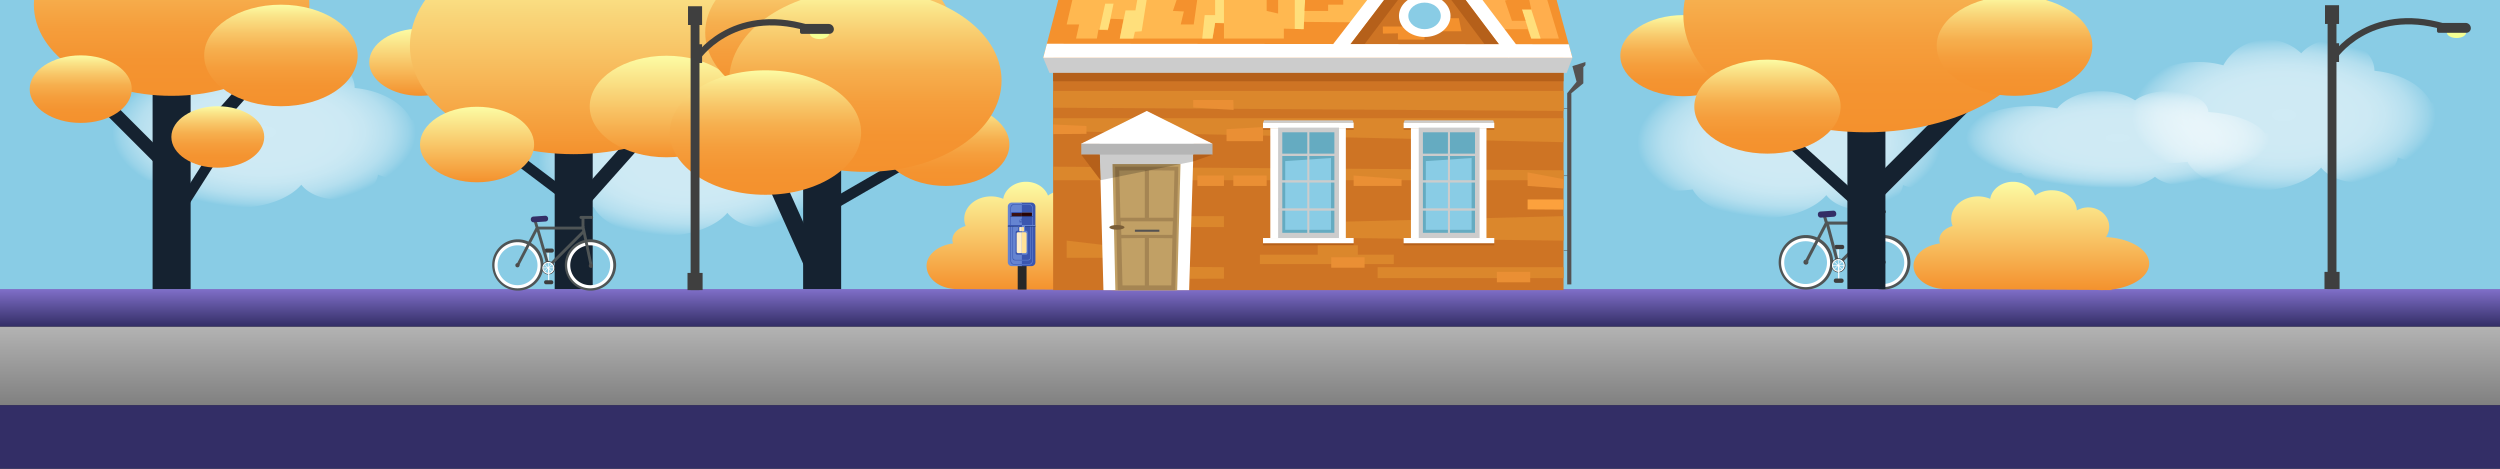 <svg xmlns="http://www.w3.org/2000/svg" xmlns:xlink="http://www.w3.org/1999/xlink" width="4800" height="900" viewBox="0 0 4800 900"><rect x="0" y="0" width="4800" height="900" fill="#333333" stroke="none"/><defs><style>.cls-1{fill:url(#linear-gradient);}.cls-2{fill:#332e66;}.cls-3{fill:#89cce5;}.cls-4{fill:url(#linear-gradient-2);}.cls-5{fill:url(#radial-gradient);}.cls-6{fill:url(#radial-gradient-2);}.cls-7{fill:url(#radial-gradient-3);}.cls-8{fill:url(#radial-gradient-4);}.cls-9{fill:url(#radial-gradient-5);}.cls-10{fill:url(#linear-gradient-3);}.cls-11{fill:url(#linear-gradient-4);}.cls-12{fill:#545252;}.cls-13{fill:#282828;}.cls-14{fill:#3a56af;}.cls-15{fill:#6584d1;}.cls-16{fill:#183170;}.cls-17{fill:#ffe197;}.cls-18{fill:#ffeec7;}.cls-19{fill:#3a1010;}.cls-20{fill:#fff;}.cls-21{fill:#4f5556;}.cls-22{fill:#4c4c4c;}.cls-23{fill:#3d3d3d;}.cls-24{fill:#152230;}.cls-25{fill:url(#linear-gradient-5);}.cls-26{fill:url(#linear-gradient-6);}.cls-27{fill:url(#linear-gradient-7);}.cls-28{fill:url(#linear-gradient-8);}.cls-29{fill:url(#linear-gradient-9);}.cls-30{fill:url(#linear-gradient-10);}.cls-31{fill:url(#linear-gradient-11);}.cls-32{fill:url(#linear-gradient-12);}.cls-33{fill:url(#linear-gradient-13);}.cls-34{fill:url(#linear-gradient-14);}.cls-35{fill:url(#linear-gradient-15);}.cls-36{fill:url(#linear-gradient-16);}.cls-37{fill:url(#linear-gradient-17);}.cls-38{fill:url(#linear-gradient-18);}.cls-39{fill:url(#linear-gradient-19);}.cls-40{fill:url(#linear-gradient-20);}.cls-41{fill:#ce7424;}.cls-42{fill:#db872c;}.cls-43{fill:#a58553;}.cls-44{fill:#f4912d;}.cls-45{fill:#ffae4d;}.cls-46{fill:#ffb850;}.cls-47{fill:#b5b5b5;}.cls-48{fill:#ccc;}.cls-49{fill:#b5601a;}.cls-50{fill:#ffdf7b;}.cls-51{fill:#c1a065;}.cls-52{fill:#7a5e38;}.cls-53{fill:#65abc1;}.cls-54{fill:url(#linear-gradient-21);}.cls-55{fill:#ea8f34;}.cls-56{fill:#fca13d;}.cls-57{fill:#280303;}.cls-58{fill:#f4ff94;}.cls-59{fill:#3f3f3f;}.cls-60{fill:none;stroke:#3f3f3f;stroke-miterlimit:10;stroke-width:12px;}</style><linearGradient id="linear-gradient" x1="2400" y1="627" x2="2400" y2="778" gradientUnits="userSpaceOnUse"><stop offset="0" stop-color="#b3b3b3"/><stop offset="1" stop-color="gray"/></linearGradient><linearGradient id="linear-gradient-2" x1="2400" y1="555" x2="2400" y2="627" gradientUnits="userSpaceOnUse"><stop offset="0" stop-color="#806fc9"/><stop offset="1" stop-color="#332e66"/></linearGradient><radialGradient id="radial-gradient" cx="507" cy="254" r="291.57" gradientTransform="translate(0 127) scale(1 0.5)" gradientUnits="userSpaceOnUse"><stop offset="0" stop-color="#fff" stop-opacity="0.6"/><stop offset="0.41" stop-color="#fff" stop-opacity="0.59"/><stop offset="0.56" stop-color="#fff" stop-opacity="0.57"/><stop offset="0.67" stop-color="#fff" stop-opacity="0.52"/><stop offset="0.75" stop-color="#fff" stop-opacity="0.45"/><stop offset="0.83" stop-color="#fff" stop-opacity="0.37"/><stop offset="0.89" stop-color="#fff" stop-opacity="0.26"/><stop offset="0.95" stop-color="#fff" stop-opacity="0.14"/><stop offset="1" stop-color="#fff" stop-opacity="0"/></radialGradient><radialGradient id="radial-gradient-2" cx="1325" cy="308" r="291.57" gradientTransform="translate(0 154) scale(1 0.5)" xlink:href="#radial-gradient"/><radialGradient id="radial-gradient-3" cx="3435" cy="274" r="291.57" gradientTransform="translate(0 137) scale(1 0.5)" xlink:href="#radial-gradient"/><radialGradient id="radial-gradient-4" cx="4385" cy="221" r="291.57" gradientTransform="translate(0 110.5) scale(1 0.5)" xlink:href="#radial-gradient"/><radialGradient id="radial-gradient-5" cx="4066" cy="1610.56" r="291.57" gradientTransform="translate(0 -266.7) scale(1 0.33)" xlink:href="#radial-gradient"/><linearGradient id="linear-gradient-3" x1="3900.21" y1="349" x2="3900.21" y2="557" gradientUnits="userSpaceOnUse"><stop offset="0" stop-color="#fcfca4"/><stop offset="1" stop-color="#f4912d"/></linearGradient><linearGradient id="linear-gradient-4" x1="2005.21" x2="2005.21" xlink:href="#linear-gradient-3"/><linearGradient id="linear-gradient-5" x1="329.5" y1="-166" x2="329.5" y2="184" gradientUnits="userSpaceOnUse"><stop offset="0" stop-color="#fcfca4"/><stop offset="0.11" stop-color="#fae489"/><stop offset="0.28" stop-color="#f8c668"/><stop offset="0.44" stop-color="#f6af4e"/><stop offset="0.62" stop-color="#f59e3c"/><stop offset="0.8" stop-color="#f49431"/><stop offset="1" stop-color="#f4912d"/></linearGradient><linearGradient id="linear-gradient-6" x1="539.36" y1="9" x2="539.36" y2="204" xlink:href="#linear-gradient-5"/><linearGradient id="linear-gradient-7" x1="155" y1="106.32" x2="155" y2="236" xlink:href="#linear-gradient-5"/><linearGradient id="linear-gradient-8" x1="418.17" y1="204" x2="418.17" y2="322" xlink:href="#linear-gradient-5"/><linearGradient id="linear-gradient-9" x1="806.44" y1="55" x2="806.44" y2="184" xlink:href="#linear-gradient-3"/><linearGradient id="linear-gradient-10" x1="1101.5" y1="-120.15" x2="1101.5" y2="296.01" xlink:href="#linear-gradient-3"/><linearGradient id="linear-gradient-11" x1="1279.63" y1="107" x2="1279.63" y2="302" xlink:href="#linear-gradient-3"/><linearGradient id="linear-gradient-12" x1="915.92" y1="205" x2="915.92" y2="350" xlink:href="#linear-gradient-3"/><linearGradient id="linear-gradient-13" x1="1816" y1="198.27" x2="1816" y2="357" xlink:href="#linear-gradient-5"/><linearGradient id="linear-gradient-14" x1="1591.5" y1="-92" x2="1591.5" y2="217" xlink:href="#linear-gradient-5"/><linearGradient id="linear-gradient-15" x1="1661.5" y1="-21" x2="1661.5" y2="330" xlink:href="#linear-gradient-5"/><linearGradient id="linear-gradient-16" x1="1469.7" y1="135" x2="1469.7" y2="374" xlink:href="#linear-gradient-5"/><linearGradient id="linear-gradient-17" x1="3232.24" y1="29" x2="3232.24" y2="184.78" xlink:href="#linear-gradient-5"/><linearGradient id="linear-gradient-18" x1="3583" y1="-197" x2="3583" y2="254" xlink:href="#linear-gradient-5"/><linearGradient id="linear-gradient-19" x1="3867.88" y1="-8" x2="3867.88" xlink:href="#linear-gradient-5"/><linearGradient id="linear-gradient-20" x1="3393.53" y1="114.51" x2="3393.53" y2="295" xlink:href="#linear-gradient-5"/><linearGradient id="linear-gradient-21" x1="2201" y1="297" x2="2201" y2="346" gradientUnits="userSpaceOnUse"><stop offset="0" stop-opacity="0.2"/><stop offset="1" stop-opacity="0.2"/></linearGradient></defs><title>Artboard 18</title><g id="Layer_9" data-name="Layer 9"><rect class="cls-1" y="627" width="4800" height="151"/><rect class="cls-2" y="778" width="4800" height="122"/><rect class="cls-3" width="4800" height="591"/><rect class="cls-4" y="555" width="4800" height="72"/><path class="cls-5" d="M789.7,230c-15.37-32-57.34-56.15-108.72-61.09-.39-33.15-34.7-59.93-77-59.93-26.42,0-49.72,10.46-63.59,26.39a95.51,95.51,0,0,0-149.59,23.07A178.76,178.76,0,0,0,342,152c-29.1,0-55.15,6.27-72.57,16.14C186.63,170.51,121,203.34,121,243.5c0,27.86,31.58,52.19,78.56,65.27a12.87,12.87,0,0,0-.56,3.73c0,18.5,40.29,33.5,90,33.5a229.2,229.2,0,0,0,32.94-2.31C339.13,375.7,391.75,399,454,399c54.9,0,102.31-18.12,124.54-44.36C591.45,371.47,617.7,383,648,383c40.89,0,74.41-21,77.71-47.67C743,342.05,764.16,346,787,346c58.54,0,106-26,106-58C893,256.46,847,230.8,789.7,230Z"/><path class="cls-6" d="M1607.7,284c-15.37-32-57.34-56.15-108.72-61.09-.39-33.15-34.7-59.93-77-59.93-26.42,0-49.72,10.46-63.59,26.39a95.51,95.51,0,0,0-149.59,23.07A178.76,178.76,0,0,0,1160,206c-29.1,0-55.15,6.27-72.57,16.14C1004.63,224.51,939,257.34,939,297.5c0,27.86,31.58,52.19,78.56,65.27a12.87,12.87,0,0,0-.56,3.73c0,18.5,40.29,33.5,90,33.5a229.2,229.2,0,0,0,32.94-2.31c17.19,32,69.81,55.31,132.06,55.31,54.9,0,102.31-18.12,124.54-44.36C1409.45,425.47,1435.7,437,1466,437c40.89,0,74.41-21,77.71-47.67C1561,396.05,1582.16,400,1605,400c58.54,0,106-26,106-58C1711,310.46,1665,284.8,1607.7,284Z"/><path class="cls-7" d="M3717.7,250c-15.37-32-57.34-56.15-108.72-61.09-.39-33.15-34.7-59.93-77-59.93-26.42,0-49.72,10.46-63.59,26.39a95.51,95.51,0,0,0-149.59,23.07A178.76,178.76,0,0,0,3270,172c-29.1,0-55.15,6.27-72.57,16.14-82.8,2.37-148.43,35.2-148.43,75.36,0,27.86,31.58,52.19,78.56,65.27a12.87,12.87,0,0,0-.56,3.73c0,18.5,40.29,33.5,90,33.5a229.2,229.2,0,0,0,32.94-2.31c17.19,32,69.81,55.31,132.06,55.31,54.9,0,102.31-18.12,124.54-44.36C3519.45,391.47,3545.7,403,3576,403c40.89,0,74.41-21,77.71-47.67C3671,362.05,3692.16,366,3715,366c58.54,0,106-26,106-58C3821,276.46,3775,250.8,3717.7,250Z"/><path class="cls-8" d="M4667.7,197c-15.37-32-57.34-56.15-108.72-61.09-.39-33.15-34.7-59.93-77-59.93-26.42,0-49.72,10.46-63.59,26.39a95.51,95.51,0,0,0-149.59,23.07A178.76,178.76,0,0,0,4220,119c-29.1,0-55.15,6.27-72.57,16.14-82.8,2.37-148.43,35.2-148.43,75.36,0,27.86,31.58,52.19,78.56,65.27a12.87,12.87,0,0,0-.56,3.73c0,18.5,40.29,33.5,90,33.5a229.2,229.2,0,0,0,32.94-2.31c17.19,32,69.81,55.31,132.06,55.31,54.9,0,102.31-18.12,124.54-44.36C4469.45,338.47,4495.7,350,4526,350c40.89,0,74.41-21,77.71-47.67C4621,309.05,4642.16,313,4665,313c58.54,0,106-26,106-58C4771,223.46,4725,197.8,4667.7,197Z"/><path class="cls-9" d="M4348.7,256c-15.37-21.41-57.34-37.57-108.72-40.87-.39-22.17-34.7-40.09-77-40.09-26.42,0-49.72,7-63.59,17.65-17.14-10.93-40.35-17.65-65.91-17.65-36.05,0-67.43,13.36-83.68,33.09a262,262,0,0,0-48.82-4.32c-29.1,0-55.15,4.19-72.57,10.79C3745.63,216.15,3680,238.11,3680,265c0,18.63,31.58,34.91,78.56,43.66a6,6,0,0,0-.56,2.49c0,12.38,40.29,22.41,90,22.41,11.63,0,22.74-.54,32.94-1.54,17.19,21.41,69.81,37,132.06,37,54.9,0,102.31-12.12,124.54-29.67,12.91,11.25,39.16,19,69.46,19,40.89,0,74.41-14,77.71-31.9,17.3,4.5,38.45,7.14,61.29,7.14,58.54,0,106-17.37,106-38.8C4452,273.65,4406,256.48,4348.7,256Z"/><path class="cls-10" d="M4025,556.68q5,.32,10.22.32c2.26,0,4.49,0,6.71-.14l12.71.14-1.12-1c41.6-4.74,72.91-25.32,72.91-50,0-26.64-36.5-48.5-83-50.81a34.81,34.81,0,0,0,6.23-19.83c0-20.51-18.06-37.13-40.35-37.13a42.72,42.72,0,0,0-21.77,5.86c-.69-21.51-22-38.77-48.13-38.77a53.92,53.92,0,0,0-32.25,10.26C3901.42,360.15,3884.7,349,3865,349c-22.31,0-40.77,14.25-43.81,32.79a59.2,59.2,0,0,0-23.39-4.71c-28.42,0-51.46,19.32-51.46,43.17a36.89,36.89,0,0,0,2.64,13.68c-14.94,4.33-25.44,14.55-25.44,26.47a20.47,20.47,0,0,0,1.26,7C3695.9,471.12,3674,489,3674,510.51c0,24.17,27.87,44.49,62,44.49"/><path class="cls-11" d="M2130,556.68q5,.32,10.22.32c2.26,0,4.49,0,6.71-.14l12.71.14-1.12-1c41.6-4.74,72.91-25.32,72.91-50,0-26.64-36.5-48.5-83-50.81a34.81,34.81,0,0,0,6.23-19.83c0-20.51-18.06-37.13-40.35-37.13a42.72,42.72,0,0,0-21.77,5.86c-.69-21.51-22-38.77-48.13-38.77a53.92,53.92,0,0,0-32.25,10.26C2006.42,360.15,1989.7,349,1970,349c-22.31,0-40.77,14.25-43.81,32.79a59.2,59.2,0,0,0-23.39-4.71c-28.42,0-51.46,19.32-51.46,43.17a36.89,36.89,0,0,0,2.64,13.68c-14.94,4.33-25.44,14.55-25.44,26.47a20.47,20.47,0,0,0,1.26,7C1800.9,471.12,1779,489,1779,510.51c0,24.17,24.87,44.49,59,44.49"/><rect class="cls-12" x="3002" y="208" width="14" height="1"/><rect class="cls-12" x="3002" y="337" width="14" height="1"/><rect class="cls-12" x="3002" y="480" width="14" height="1"/><rect class="cls-13" x="1954" y="481" width="17" height="75"/><path class="cls-14" d="M1961,389h19.41a7.59,7.59,0,0,1,7.59,7.59V503.41a7.59,7.59,0,0,1-7.59,7.59H1961"/><path class="cls-15" d="M1961,392h15.81c3.42,0,6.19,3.23,6.19,7.22V500.78c0,4-2.77,7.22-6.19,7.22H1961"/><path class="cls-14" d="M1961,393h15.09c3.27,0,5.91,3.18,5.91,7.09v99.82c0,3.91-2.64,7.09-5.91,7.09H1961"/><path class="cls-15" d="M1961,432h12.94c2.79,0,5.06,1.89,5.06,4.23v59.54c0,2.34-2.27,4.23-5.06,4.23H1961"/><path class="cls-14" d="M1961,432h12.22c2.64,0,4.78,1.87,4.78,4.17v58.66c0,2.3-2.14,4.17-4.78,4.17H1961"/><path class="cls-15" d="M1961,443h8.63a3.15,3.15,0,0,1,3.37,2.86v40.28a3.15,3.15,0,0,1-3.37,2.86H1961"/><rect class="cls-16" x="1968" y="434" width="20" height="1"/><path class="cls-17" d="M1961,446h7.19a2.66,2.66,0,0,1,2.81,2.49v35a2.66,2.66,0,0,1-2.81,2.49H1961"/><path class="cls-15" d="M1961,433h5c1.09,0,2,.33,2,.75v10.5c0,.42-.88.75-2,.75h-5"/><path class="cls-15" d="M1961,432h25a2,2,0,0,1,2,2v0a0,0,0,0,1,0,0h-27a0,0,0,0,1,0,0v-2A0,0,0,0,1,1961,432Z"/><path class="cls-17" d="M1961,436h3.59c.78,0,1.41.22,1.41.5v7c0,.28-.63.5-1.41.5H1961"/><rect class="cls-16" x="1961" y="415" width="22" height="1"/><polyline class="cls-15" points="1982 409 1961 409 1961 407 1980.2 407"/><rect class="cls-15" x="1981" y="409" width="1" height="6"/><path class="cls-15" d="M1962,389h-19.41a7.59,7.59,0,0,0-7.59,7.59V503.41a7.59,7.59,0,0,0,7.59,7.59H1962"/><path class="cls-14" d="M1962,392h-15.81c-3.42,0-6.19,3.23-6.19,7.22V500.78c0,4,2.77,7.22,6.19,7.22H1962"/><path class="cls-15" d="M1962,393h-15.09c-3.27,0-5.91,3.18-5.91,7.09v99.82c0,3.91,2.64,7.09,5.91,7.09H1962"/><path class="cls-14" d="M1962,432h-12.94c-2.79,0-5.06,1.89-5.06,4.23v59.54c0,2.34,2.27,4.23,5.06,4.23H1962"/><path class="cls-15" d="M1962,432h-12.22c-2.64,0-4.78,1.87-4.78,4.17v58.66c0,2.3,2.14,4.17,4.78,4.17H1962"/><path class="cls-14" d="M1962,443h-8.63a3.15,3.15,0,0,0-3.37,2.86v40.28a3.15,3.15,0,0,0,3.37,2.86H1962"/><rect class="cls-16" x="1935" y="434" width="20" height="1" transform="translate(3890 869) rotate(-180)"/><path class="cls-18" d="M1962,446h-7.19a2.66,2.66,0,0,0-2.81,2.49v35a2.66,2.66,0,0,0,2.81,2.49H1962"/><path class="cls-14" d="M1962,433h-5c-1.09,0-2,.33-2,.75v10.5c0,.42.88.75,2,.75h5"/><path class="cls-14" d="M1955,434h7v-2h-25a2,2,0,0,0-2,2h20"/><path class="cls-18" d="M1962,436h-3.59c-.78,0-1.41.22-1.41.5v7c0,.28.63.5,1.41.5H1962"/><rect class="cls-16" x="1940" y="415" width="22" height="1" transform="translate(3902 831) rotate(-180)"/><polyline class="cls-14" points="1941 409 1962 409 1962 407 1942.8 407"/><rect class="cls-19" x="1942" y="409" width="20" height="6" transform="translate(3904 824) rotate(-180)"/><rect class="cls-14" x="1941" y="409" width="1" height="6" transform="translate(3883 824) rotate(-180)"/><rect class="cls-19" x="1962" y="409" width="19" height="6" transform="translate(3943 824) rotate(-180)"/><rect class="cls-20" x="3527.97" y="477.16" width="2.35" height="21.18"/><path class="cls-21" d="M3467.37,459.27A44.37,44.37,0,1,1,3423,503.63a44.41,44.41,0,0,1,44.37-44.36m0-8a52.37,52.37,0,1,0,52.36,52.36,52.36,52.36,0,0,0-52.36-52.36Z"/><path class="cls-21" d="M3615.63,459.27a44.37,44.37,0,1,1-44.36,44.36,44.41,44.41,0,0,1,44.36-44.36m0-8A52.37,52.37,0,1,0,3668,503.63a52.36,52.36,0,0,0-52.37-52.36Z"/><circle class="cls-22" cx="3615.63" cy="503.36" r="4.8"/><circle class="cls-20" cx="3529.73" cy="509.52" r="1.77"/><rect class="cls-23" x="3522.08" y="470.1" width="18.83" height="8.24" rx="3.5"/><circle class="cls-22" cx="3467.37" cy="503.36" r="4.8"/><path class="cls-20" d="M3466.78,463.15a41.07,41.07,0,1,1-41.07,41.07,41.12,41.12,0,0,1,41.07-41.07m0-6a47.07,47.07,0,1,0,47.07,47.07,47.07,47.07,0,0,0-47.07-47.07Z"/><polygon class="cls-21" points="3503.54 427.83 3464.26 503.14 3469.48 505.87 3508.76 430.55 3503.54 427.83 3503.54 427.83"/><path class="cls-20" d="M3615.05,463.15A41.07,41.07,0,1,1,3574,504.22a41.12,41.12,0,0,1,41.07-41.07m0-6a47.07,47.07,0,1,0,47.07,47.07,47.07,47.07,0,0,0-47.07-47.07Z"/><polygon class="cls-21" points="3600.93 425.38 3506.79 425.38 3506.79 431.26 3600.93 431.26 3600.93 425.38 3600.93 425.38"/><polygon class="cls-21" points="3603.05 424.44 3597.29 425.65 3614.11 505.53 3619.87 504.32 3603.05 424.44 3603.05 424.44"/><polygon class="cls-21" points="3603.28 407.73 3597.39 407.73 3597.39 426.56 3603.28 426.56 3603.28 407.73 3603.28 407.73"/><path class="cls-21" d="M3618.43,403.61h-22.65a2.5,2.5,0,0,0-2.5,2.5V407a2.5,2.5,0,0,0,2.5,2.5h22.65a2.5,2.5,0,0,0,2.5-2.5v-.89a2.5,2.5,0,0,0-2.5-2.5Z"/><polygon class="cls-21" points="3505.24 411.99 3499.59 413.62 3504.8 431.71 3510.46 430.08 3505.24 411.99 3505.24 411.99"/><rect class="cls-2" x="3490.31" y="405.38" width="35.3" height="11.77" rx="5" transform="translate(-19.81 238.83) rotate(-3.89)"/><polygon class="cls-21" points="3511.24 428.62 3505.55 430.13 3524.32 500.5 3530 498.98 3511.24 428.62 3511.24 428.62"/><polygon class="cls-21" points="3600.03 432.72 3535.3 497.44 3539.47 501.6 3604.19 436.88 3600.03 432.72 3600.03 432.72"/><path class="cls-23" d="M3529.73,498a11.53,11.53,0,1,1-11.53,11.53A11.55,11.55,0,0,1,3529.73,498m0-2a13.53,13.53,0,1,0,13.54,13.53A13.53,13.53,0,0,0,3529.73,496Z"/><path class="cls-20" d="M3529.58,499.51a10.16,10.16,0,1,1-10.16,10.16,10.17,10.17,0,0,1,10.16-10.16m0-2a12.16,12.16,0,1,0,12.16,12.16,12.15,12.15,0,0,0-12.16-12.16Z"/><rect class="cls-20" x="3529.14" y="499.52" width="1.18" height="21.18"/><rect class="cls-20" x="3529.14" y="498.34" width="1.18" height="22.36" transform="translate(4039.25 -3020.21) rotate(90)"/><rect class="cls-20" x="3529.14" y="499.52" width="1.18" height="21.18" transform="translate(673.13 2645.3) rotate(-45)"/><rect class="cls-20" x="3529.14" y="498.34" width="1.18" height="21.18" transform="translate(1393.7 -2346.84) rotate(45)"/><rect class="cls-20" x="3529.14" y="510.11" width="2.35" height="29.42"/><rect class="cls-23" x="3520.91" y="534.82" width="18.83" height="8.24" rx="3.5"/><rect class="cls-24" x="293" width="73" height="555"/><rect class="cls-24" x="238.76" y="125.72" width="25.56" height="247.49" transform="translate(-102.72 250.93) rotate(-45)"/><rect class="cls-24" x="255.69" y="346.2" width="237.02" height="20" transform="translate(-127.17 480.82) rotate(-57.55)"/><rect class="cls-24" x="299.73" y="217.18" width="237.02" height="25.12" transform="translate(-31.4 389.52) rotate(-48.34)"/><ellipse class="cls-25" cx="329.5" cy="9" rx="264.5" ry="175"/><ellipse class="cls-26" cx="539.36" cy="106.5" rx="147.36" ry="97.5"/><ellipse class="cls-27" cx="155" cy="171.16" rx="98" ry="64.84"/><ellipse class="cls-28" cx="418.17" cy="263" rx="89.17" ry="59"/><rect class="cls-24" x="1065" width="73" height="555"/><rect class="cls-24" x="1042.25" y="288.65" width="300.5" height="27.36" transform="translate(174 992.34) rotate(-48.34)"/><rect class="cls-24" x="1015.9" y="232.83" width="20.07" height="194.43" transform="translate(144.24 949.81) rotate(-52.94)"/><ellipse class="cls-29" cx="806.44" cy="119.5" rx="97.49" ry="64.5"/><ellipse class="cls-30" cx="1101.5" cy="87.93" rx="314.5" ry="208.08"/><ellipse class="cls-31" cx="1279.63" cy="204.5" rx="147.36" ry="97.5"/><ellipse class="cls-32" cx="915.92" cy="277.5" rx="109.58" ry="72.5"/><rect class="cls-24" x="1542" width="73" height="555"/><rect class="cls-24" x="1540.24" y="339.72" width="264.47" height="20.65" transform="translate(49.05 883.13) rotate(-30)"/><rect class="cls-24" x="1484.12" y="232.42" width="32.87" height="283.27" transform="translate(-21.41 648.26) rotate(-24.21)"/><ellipse class="cls-33" cx="1816" cy="277.64" rx="122" ry="79.36"/><ellipse class="cls-34" cx="1591.5" cy="62.5" rx="237.5" ry="154.5"/><ellipse class="cls-35" cx="1661.5" cy="154.5" rx="261.5" ry="175.5"/><ellipse class="cls-36" cx="1469.7" cy="254.5" rx="183.7" ry="119.5"/><rect class="cls-24" x="3547" width="73" height="555"/><rect class="cls-24" x="3549.81" y="226.89" width="345.53" height="36.03" transform="translate(917.15 2703.99) rotate(-45)"/><rect class="cls-24" x="3426.21" y="96.59" width="22.29" height="349.89" transform="translate(931.78 2640.34) rotate(-47.91)"/><ellipse class="cls-37" cx="3232.24" cy="106.89" rx="121.24" ry="77.89"/><ellipse class="cls-38" cx="3583" cy="28.5" rx="351" ry="225.5"/><ellipse class="cls-39" cx="3867.88" cy="88" rx="149.43" ry="96"/><ellipse class="cls-40" cx="3393.53" cy="204.75" rx="140.47" ry="90.25"/><rect class="cls-41" x="2022" y="64" width="980" height="493"/><polygon class="cls-42" points="2022 174.54 3002 174.54 3002 213 2065.58 207.03 2022 206.75 2022 174.54"/><polygon class="cls-42" points="2022 226.97 2022 251.48 3002 273 3002 226.97 2022 226.97"/><polygon class="cls-42" points="2022 320 2022 346 3002 346 3002 327 2022 320"/><rect class="cls-42" x="2273" y="415" width="77" height="21"/><polygon class="cls-42" points="2124 471 2124 495 2048 495 2048 462 2124 471"/><polygon class="cls-42" points="2284.53 512.52 2284.53 535.21 2350 535 2350 513 2284.53 512.52"/><polygon class="cls-42" points="2584 425.5 2584 457 3002 462 3002 415 2584 425.5"/><polygon class="cls-43" points="2266 557 2136 557 2130 308 2273 308 2266 557"/><polygon class="cls-44" points="3019 111 2003 111 2036 -16 2987 -6.5 3019 111"/><polyline class="cls-45" points="2862 56 2933 56 2940 74 2993 74 2966 -16 2801 -32"/><polygon class="cls-46" points="2062.63 -16 2048 47 2072 47 2066 74 2106 74 2109 57 2127 58 2132 36 2157 37 2150 74 2328 74 2333 44 2350 45 2350 74 2465 74 2465 55 2503 56 2503 42 2616 43 2724 -22 2062.63 -16"/><polygon class="cls-20" points="2283.14 557 2118.59 557 2111 273 2292 273 2283.14 557"/><polygon class="cls-20" points="2201.81 226.97 2264.9 251.48 2328 276 2201.81 276 2075.61 276 2138.71 251.48 2201.81 226.97"/><polygon class="cls-20" points="2201.81 213 2264.9 244.5 2328 276 2201.81 276 2075.61 276 2138.71 244.5 2201.81 213"/><rect class="cls-47" x="2076" y="276" width="252" height="21"/><polygon class="cls-48" points="3008 140 2015 140 2003 111 3019 111 3008 140"/><rect class="cls-20" x="2506.35" y="-28.63" width="294.76" height="26.25" transform="translate(1044.89 2094.98) rotate(-52.35)"/><rect class="cls-20" x="2672.83" y="-27.59" width="292.6" height="26.25" transform="translate(4530.36 2225.92) rotate(-127.08)"/><rect class="cls-49" x="2022" y="140" width="980" height="16"/><rect class="cls-49" x="2425" y="467" width="174" height="4"/><polygon class="cls-50" points="2111 57 2122 7 2138 7 2132 36 2127 57 2111 57"/><polygon class="cls-50" points="2150 74 2161 20 2180 20 2184 -3 2202 -3 2192 60 2179 61 2176 74 2150 74"/><polygon class="cls-50" points="2308.28 74 2328 74 2333 44 2350 44 2350 -3 2333 -3 2333 29 2313 29 2308.28 74"/><polygon class="cls-50" points="2486 0 2486 55.55 2503 56 2506 -3 2486 0"/><polygon class="cls-50" points="2940 74 2958 74 2940 18 2922 18 2940 74"/><polygon class="cls-44" points="2299 -3 2292 47 2267 47 2273 22 2252 21 2262.39 -10 2299 -3"/><polygon class="cls-44" points="2454 26 2454 -3 2432 -3 2432 21 2454 26"/><polygon class="cls-44" points="2889.54 1.11 2903 40 2929.07 40 2922 18 2940 18 2934 -10 2889.54 1.11"/><polygon class="cls-44" points="2506 -3 2504.78 21 2550 21 2550 9 2579 9 2579 -7 2506 -3"/><rect class="cls-49" x="2695" y="467" width="174" height="4"/><rect class="cls-49" x="2425" y="246" width="14" height="3"/><rect class="cls-49" x="2584" y="246" width="15" height="3"/><rect class="cls-49" x="2695" y="246" width="14" height="3"/><rect class="cls-49" x="2854" y="246" width="15" height="3"/><polyline class="cls-49" points="2076 297 2111 297 2113 346"/><polyline class="cls-49" points="2291 310 2291 297 2328 297"/><polygon class="cls-49" points="2735.94 -104.03 2878 85 2593 85 2735.94 -104.03"/><polygon class="cls-41" points="2735.48 -68 2854.21 90 2616 90 2735.48 -68"/><polygon class="cls-44" points="2806 60 2749 60 2749 35 2801 35 2806 60"/><polygon class="cls-44" points="2724 76 2684 76 2684 64 2655.2 64.52 2655 51 2710 51 2709.76 63.98 2726.88 64.52 2735.11 64 2735 76 2724 76"/><ellipse class="cls-20" cx="2735.5" cy="30.5" rx="49.5" ry="40.5"/><ellipse class="cls-3" cx="2735.17" cy="30.5" rx="31.17" ry="25.5"/><polygon class="cls-20" points="3019 111 2003 111 2010 84 3012 85 3019 111"/><polygon class="cls-51" points="2260.18 557 2141.48 557 2136 315 2266.57 315 2260.18 557"/><polygon class="cls-43" points="2256.45 557 2146.09 557 2141 320 2262.39 320 2256.45 557"/><polygon class="cls-51" points="2198 418 2151.18 418 2149 327.45 2198 327 2198 418"/><polygon class="cls-51" points="2198 548 2155.18 548 2153 457.45 2198 457 2198 548"/><polygon class="cls-51" points="2206 548 2248.82 548 2251 457.45 2206 457 2206 548"/><polygon class="cls-51" points="2206 418 2252.82 418 2255 327.45 2206 327 2206 418"/><polygon class="cls-51" points="2250.99 451 2153.01 451 2152 425 2252 425 2250.99 451"/><ellipse class="cls-52" cx="2144.5" cy="436.5" rx="14.5" ry="4.5"/><polygon class="cls-48" points="2599 236 2425 236 2427 231 2597 231 2599 236"/><rect class="cls-20" x="2439" y="246" width="145" height="211"/><rect class="cls-20" x="2425" y="236" width="174" height="10"/><rect class="cls-20" x="2425" y="457" width="174" height="10"/><rect class="cls-48" x="2454" y="245" width="116.83" height="212"/><rect class="cls-53" x="2462" y="254" width="100" height="193"/><polygon class="cls-3" points="2555.46 441.18 2467.61 441.18 2467.61 309.28 2555.46 303.46 2555.46 441.18"/><rect class="cls-48" x="2510" y="248" width="4" height="207"/><rect class="cls-48" x="2456.5" y="346" width="111.5" height="4.5"/><rect class="cls-48" x="2456.5" y="295" width="111.5" height="4.5"/><rect class="cls-48" x="2454.5" y="400" width="111.5" height="4.5"/><polygon class="cls-48" points="2869 236 2695 236 2697 231 2867 231 2869 236"/><rect class="cls-20" x="2709" y="246" width="145" height="211"/><rect class="cls-20" x="2695" y="236" width="174" height="10"/><rect class="cls-20" x="2695" y="457" width="174" height="10"/><rect class="cls-48" x="2724" y="245" width="116.83" height="212"/><rect class="cls-53" x="2732" y="254" width="100" height="193"/><polygon class="cls-3" points="2825.46 441.18 2737.61 441.18 2737.61 309.28 2825.46 303.46 2825.46 441.18"/><rect class="cls-48" x="2780" y="248" width="4" height="207"/><rect class="cls-48" x="2726.5" y="346" width="111.5" height="4.5"/><rect class="cls-48" x="2726.5" y="295" width="111.5" height="4.5"/><rect class="cls-48" x="2724.5" y="400" width="111.5" height="4.5"/><rect class="cls-42" x="2530" y="471" width="77" height="21"/><rect class="cls-42" x="2419" y="489" width="257" height="18"/><rect class="cls-42" x="2645" y="513" width="357" height="21"/><polyline class="cls-54" points="2113 346 2111 297 2291 297 2291 310"/><polygon class="cls-55" points="2291 192 2291 206.47 2368.49 211 2368 192 2291 192"/><polygon class="cls-55" points="2355 248 2355 271 2425 271 2425 244 2355 248"/><polygon class="cls-55" points="2022 239 2022 257.5 2086 257 2086 242 2022 239"/><rect class="cls-55" x="2299" y="337" width="51" height="20"/><rect class="cls-55" x="2368" y="337" width="64" height="20"/><polygon class="cls-55" points="2599 337 2599 357 2691 357 2691 344 2599 337"/><polygon class="cls-55" points="2933 331 2933 357 3002 361.92 3002 344 2933 331"/><polygon class="cls-56" points="2933 383 2933 402 3002 402.5 3002 383 2933 383"/><rect class="cls-55" x="2556" y="494" width="64" height="20"/><rect class="cls-55" x="2874" y="522" width="64" height="20"/><rect class="cls-12" x="2179" y="441" width="47" height="4"/><rect class="cls-57" x="1962" y="408" width="19" height="6"/><path class="cls-14" d="M1962,419l1.6,3.2s3.2-1.6,3.2,1.6c0,.62-.4,1.2-.4,1.6V427H1962Z"/><path class="cls-14" d="M1962,425l.21-1.16a1.11,1.11,0,0,1,.64-.81l.62-.27s2.93-1.28,2.93,1.28c0,1-.4,1-.4,1h-1.24l-.36-.8-.48.8Z"/><path class="cls-14" d="M1961.8,419l-1.6,3.2s-3.2-1.6-3.2,1.6c0,.62.4,1.2.4,1.6V427h4.4Z"/><path class="cls-15" d="M1961.8,425l-.21-1.16a1.11,1.11,0,0,0-.64-.81l-.62-.27s-2.93-1.28-2.93,1.28c0,1,.4,1,.4,1H1959l.36-.8.48.8Z"/><polygon class="cls-12" points="3009 179 3009 546 3017 546 3017 179 3040 160 3040 129 3044 125 3044 119 3019 127 3027 157 3009 179"/><rect class="cls-20" x="1051.27" y="483.83" width="2.21" height="19.93"/><path class="cls-21" d="M994.26,467.48A41.26,41.26,0,1,1,953,508.74a41.31,41.31,0,0,1,41.26-41.26m0-8a49.26,49.26,0,1,0,49.26,49.26,49.25,49.25,0,0,0-49.26-49.26Z"/><path class="cls-21" d="M1133.74,467.48a41.26,41.26,0,1,1-41.26,41.26,41.31,41.31,0,0,1,41.26-41.26m0-8A49.26,49.26,0,1,0,1183,508.74a49.25,49.25,0,0,0-49.26-49.26Z"/><circle class="cls-20" cx="1052.93" cy="514.27" r="1.66"/><rect class="cls-23" x="1045.73" y="477.19" width="17.71" height="7.75" rx="3.5"/><path class="cls-20" d="M993.71,471a38.28,38.28,0,1,1-38.28,38.28A38.33,38.33,0,0,1,993.71,471m0-6A44.28,44.28,0,1,0,1038,509.29,44.28,44.28,0,0,0,993.71,465Z"/><polygon class="cls-21" points="1028.29 437.43 991.34 508.28 996.25 510.84 1033.2 439.99 1028.29 437.43 1028.29 437.43"/><path class="cls-20" d="M1133.19,471a38.28,38.28,0,1,1-38.28,38.28A38.33,38.33,0,0,1,1133.19,471m0-6a44.28,44.28,0,1,0,44.28,44.28A44.28,44.28,0,0,0,1133.19,465Z"/><polygon class="cls-21" points="1119.9 435.13 1031.34 435.13 1031.34 440.66 1119.9 440.66 1119.9 435.13 1119.9 435.13"/><polygon class="cls-21" points="1121.9 434.24 1116.48 435.38 1132.31 510.53 1137.73 509.38 1121.9 434.24 1121.9 434.24"/><polygon class="cls-21" points="1122.12 418.52 1116.58 418.52 1116.58 436.23 1122.12 436.23 1122.12 418.52 1122.12 418.52"/><path class="cls-21" d="M1136.22,414.65h-21a2.5,2.5,0,0,0-2.5,2.5v.53a2.5,2.5,0,0,0,2.5,2.5h21a2.5,2.5,0,0,0,2.5-2.5v-.53a2.5,2.5,0,0,0-2.5-2.5Z"/><polygon class="cls-21" points="1029.89 422.53 1024.57 424.06 1029.48 441.08 1034.8 439.55 1029.89 422.53 1029.89 422.53"/><rect class="cls-2" x="1015.85" y="416.31" width="33.21" height="11.07" rx="5" transform="matrix(1, -0.07, 0.07, 1, -26.23, 70.99)"/><polygon class="cls-21" points="1034.85 438.3 1029.54 439.83 1048.52 505.66 1053.83 504.13 1034.85 438.3 1034.85 438.3"/><polygon class="cls-21" points="1119.06 442.03 1058.17 502.91 1062.09 506.83 1122.97 445.94 1119.06 442.03 1119.06 442.03"/><path class="cls-23" d="M1052.93,503.54a10.73,10.73,0,1,1-10.73,10.73,10.74,10.74,0,0,1,10.73-10.73m0-2a12.73,12.73,0,1,0,12.73,12.73,12.73,12.73,0,0,0-12.73-12.73Z"/><path class="cls-20" d="M1052.79,505a9.45,9.45,0,1,1-9.45,9.45,9.46,9.46,0,0,1,9.45-9.45m0-2a11.45,11.45,0,1,0,11.44,11.45A11.45,11.45,0,0,0,1052.79,503Z"/><rect class="cls-20" x="1052.38" y="504.87" width="1.11" height="19.93"/><rect class="cls-20" x="1052.38" y="503.76" width="1.11" height="21.03" transform="translate(1567.2 -538.66) rotate(90)"/><rect class="cls-20" x="1052.38" y="504.87" width="1.11" height="19.93" transform="translate(-55.64 895.32) rotate(-45)"/><rect class="cls-20" x="1052.38" y="503.76" width="1.11" height="19.93" transform="translate(671.65 -594.07) rotate(45)"/><rect class="cls-20" x="1052.38" y="514.83" width="2.21" height="27.67"/><rect class="cls-23" x="1044.63" y="538.07" width="17.71" height="7.75" rx="3.5"/><circle class="cls-22" cx="993.5" cy="509.27" r="4.08"/><circle class="cls-22" cx="1134.5" cy="510.27" r="4.08"/><ellipse class="cls-58" cx="4716.5" cy="62.5" rx="18.5" ry="10.5"/><rect class="cls-59" x="4469" y="18" width="17" height="537"/><rect class="cls-59" x="4463" y="522" width="29" height="33"/><rect class="cls-59" x="4464" y="10" width="27" height="36"/><rect class="cls-59" x="4483" y="83" width="8" height="36"/><path class="cls-60" d="M4480.14,110.45s66.79-102.13,213.3-59.06"/><path class="cls-59" d="M4679,44h54.87A10.13,10.13,0,0,1,4744,54.13v0a8.87,8.87,0,0,1-8.87,8.87h-52.61a3.52,3.52,0,0,1-3.52-3.52V44A0,0,0,0,1,4679,44Z"/><ellipse class="cls-58" cx="1573.5" cy="64.5" rx="18.5" ry="10.5"/><rect class="cls-59" x="1326" y="20" width="17" height="537"/><rect class="cls-59" x="1320" y="524" width="29" height="33"/><rect class="cls-59" x="1321" y="12" width="27" height="36"/><rect class="cls-59" x="1340" y="85" width="8" height="36"/><path class="cls-60" d="M1337.14,112.45s66.79-102.13,213.3-59.06"/><path class="cls-59" d="M1536,46h54.87A10.13,10.13,0,0,1,1601,56.13v0a8.87,8.87,0,0,1-8.87,8.87h-52.61a3.52,3.52,0,0,1-3.52-3.52V46A0,0,0,0,1,1536,46Z"/></g></svg>